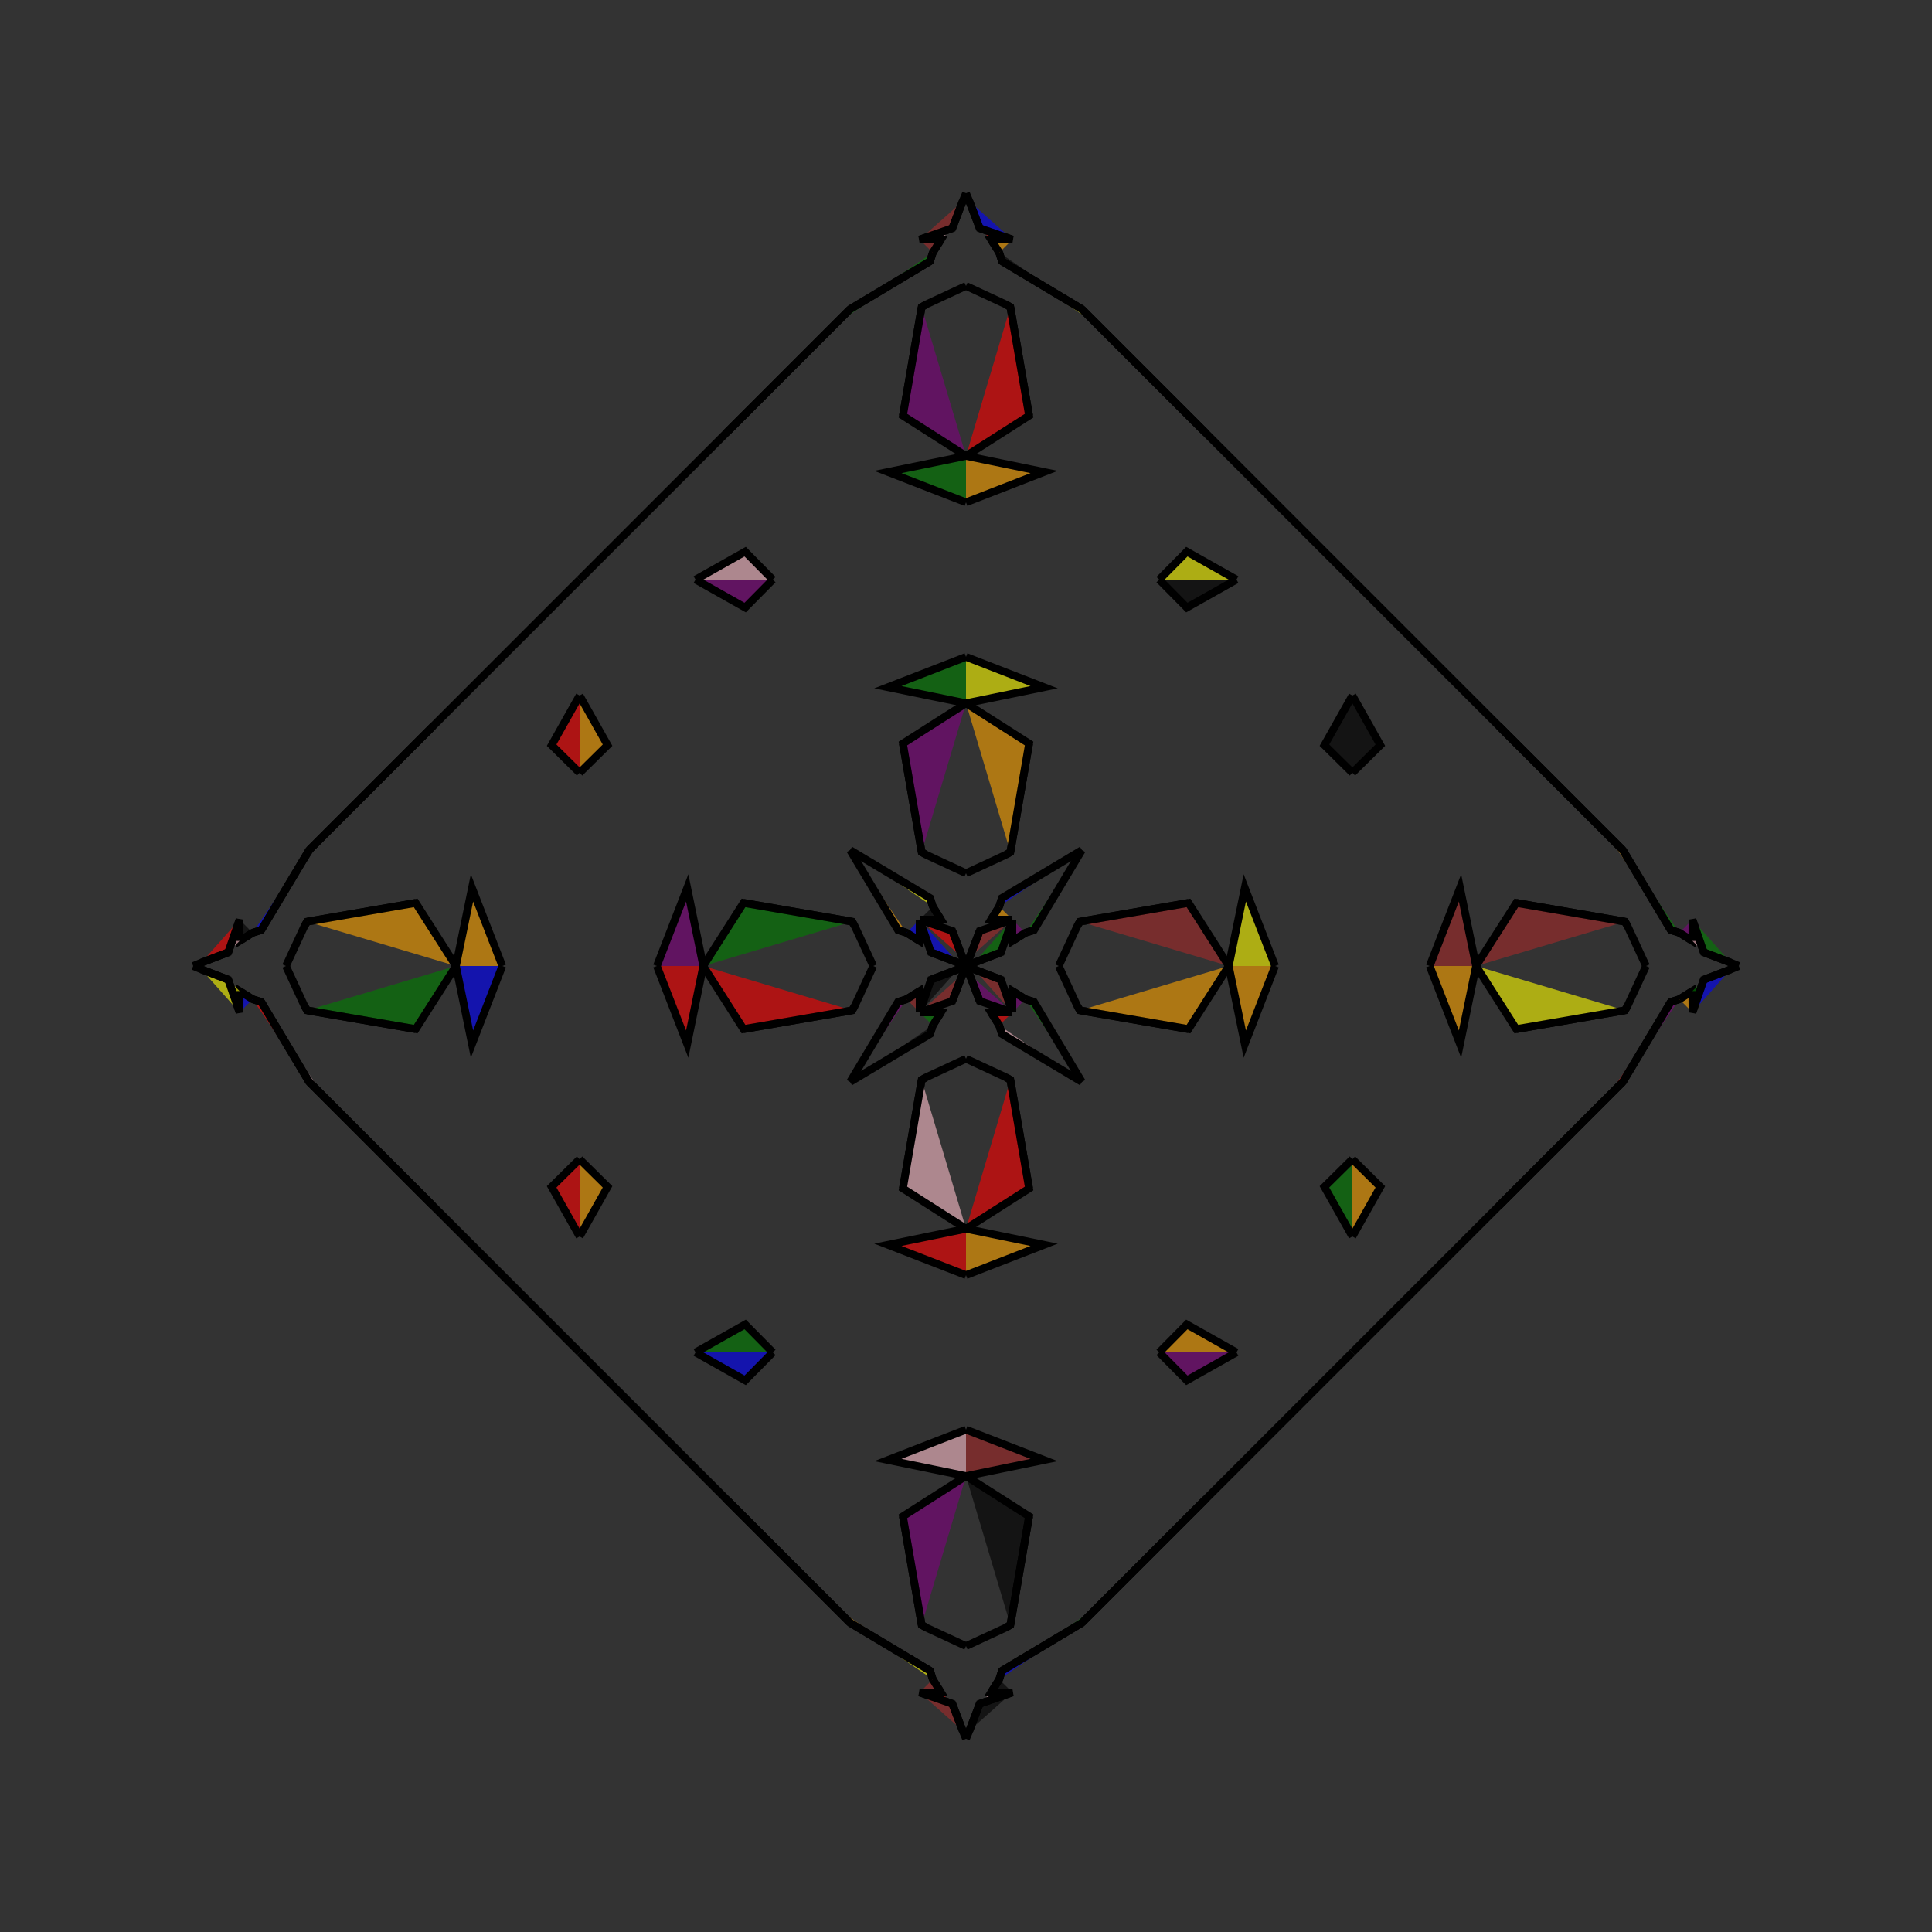 <?xml version="1.0" encoding="UTF-8"?>
<svg xmlns="http://www.w3.org/2000/svg" xmlns:xlink="http://www.w3.org/1999/xlink"
     width="250" height="250" viewBox="-125.0 -125.0 250 250">
<rect x="-125.0" y="-125.0" width="250" height="250" fill="#333333" stroke="none"/>
<defs>
</defs>
<path d="M12.0,-0.0 L14.415,-5.202 L14.737,-5.741" fill="blue" fill-opacity="0.6" stroke="black" stroke-width="1" />
<path d="M12.0,-0.0 L14.415,5.202 L14.737,5.741" fill="red" fill-opacity="0.6" stroke="black" stroke-width="1" />
<path d="M14.415,-5.202 L14.737,-5.741 L28.791,-8.165" fill="yellow" fill-opacity="0.6" stroke="black" stroke-width="1" />
<path d="M14.415,5.202 L14.737,5.741 L28.791,8.165" fill="red" fill-opacity="0.6" stroke="black" stroke-width="1" />
<path d="M14.737,-5.741 L28.791,-8.165 L34.0,-0.0" fill="brown" fill-opacity="0.6" stroke="black" stroke-width="1" />
<path d="M14.737,5.741 L28.791,8.165 L34.0,-0.0" fill="orange" fill-opacity="0.6" stroke="black" stroke-width="1" />
<path d="M34.0,-0.0 L36.075,-10.108 L40.0,-0.0" fill="yellow" fill-opacity="0.6" stroke="black" stroke-width="1" />
<path d="M34.0,-0.0 L36.075,10.108 L40.0,-0.0" fill="orange" fill-opacity="0.6" stroke="black" stroke-width="1" />
<path d="M50.0,-25.0 L46.382,-28.576 L50.0,-35.0" fill="black" fill-opacity="0.6" stroke="black" stroke-width="1" />
<path d="M50.0,25.0 L46.382,28.576 L50.0,35.0" fill="green" fill-opacity="0.6" stroke="black" stroke-width="1" />
<path d="M50.0,50.0 L31.0,69.0 L20.0,80.0" fill="pink" fill-opacity="0.6" stroke="black" stroke-width="1" />
<path d="M50.0,-50.0 L31.0,-69.0 L20.0,-80.0" fill="green" fill-opacity="0.6" stroke="black" stroke-width="1" />
<path d="M31.0,69.0 L20.0,80.0 L17.0,83.0" fill="blue" fill-opacity="0.6" stroke="black" stroke-width="1" />
<path d="M31.0,-69.0 L20.0,-80.0 L17.0,-83.0" fill="green" fill-opacity="0.6" stroke="black" stroke-width="1" />
<path d="M20.0,80.0 L17.0,83.0 L15.0,85.0" fill="orange" fill-opacity="0.6" stroke="black" stroke-width="1" />
<path d="M20.0,-80.0 L17.0,-83.0 L15.0,-85.0" fill="orange" fill-opacity="0.6" stroke="black" stroke-width="1" />
<path d="M17.0,83.0 L15.0,85.0 L4.649,91.196" fill="green" fill-opacity="0.6" stroke="black" stroke-width="1" />
<path d="M17.0,-83.0 L15.0,-85.0 L4.649,-91.196" fill="yellow" fill-opacity="0.6" stroke="black" stroke-width="1" />
<path d="M15.0,-15.0 L8.804,-4.649 L7.687,-4.299" fill="green" fill-opacity="0.6" stroke="black" stroke-width="1" />
<path d="M15.0,15.0 L8.804,4.649 L7.687,4.299" fill="green" fill-opacity="0.6" stroke="black" stroke-width="1" />
<path d="M8.804,-4.649 L7.687,-4.299 L6.005,-3.242" fill="purple" fill-opacity="0.6" stroke="black" stroke-width="1" />
<path d="M8.804,4.649 L7.687,4.299 L6.005,3.242" fill="black" fill-opacity="0.6" stroke="black" stroke-width="1" />
<path d="M7.687,-4.299 L6.005,-3.242 L6.0,-6.0" fill="purple" fill-opacity="0.6" stroke="black" stroke-width="1" />
<path d="M7.687,4.299 L6.005,3.242 L6.0,6.0" fill="purple" fill-opacity="0.6" stroke="black" stroke-width="1" />
<path d="M3.242,93.995 L6.0,94.0 L1.768,95.466" fill="pink" fill-opacity="0.6" stroke="black" stroke-width="1" />
<path d="M3.242,-93.995 L6.0,-94.0 L1.768,-95.466" fill="red" fill-opacity="0.6" stroke="black" stroke-width="1" />
<path d="M6.0,-6.0 L4.534,-1.768 L1.058,-0.437" fill="green" fill-opacity="0.6" stroke="black" stroke-width="1" />
<path d="M6.0,6.0 L4.534,1.768 L1.058,0.437" fill="brown" fill-opacity="0.6" stroke="black" stroke-width="1" />
<path d="M4.534,-1.768 L1.058,-0.437 L0.0,-0.0" fill="orange" fill-opacity="0.6" stroke="black" stroke-width="1" />
<path d="M4.534,1.768 L1.058,0.437 L0.0,-0.0" fill="black" fill-opacity="0.6" stroke="black" stroke-width="1" />
<path d="M-12.0,-0.0 L-14.415,-5.202 L-14.737,-5.741" fill="pink" fill-opacity="0.6" stroke="black" stroke-width="1" />
<path d="M-12.0,-0.0 L-14.415,5.202 L-14.737,5.741" fill="red" fill-opacity="0.6" stroke="black" stroke-width="1" />
<path d="M-14.415,-5.202 L-14.737,-5.741 L-28.791,-8.165" fill="black" fill-opacity="0.6" stroke="black" stroke-width="1" />
<path d="M-14.415,5.202 L-14.737,5.741 L-28.791,8.165" fill="brown" fill-opacity="0.6" stroke="black" stroke-width="1" />
<path d="M-14.737,-5.741 L-28.791,-8.165 L-34.0,-0.0" fill="green" fill-opacity="0.6" stroke="black" stroke-width="1" />
<path d="M-14.737,5.741 L-28.791,8.165 L-34.0,-0.0" fill="red" fill-opacity="0.6" stroke="black" stroke-width="1" />
<path d="M-34.0,-0.0 L-36.075,-10.108 L-40.0,-0.0" fill="purple" fill-opacity="0.6" stroke="black" stroke-width="1" />
<path d="M-34.0,-0.0 L-36.075,10.108 L-40.0,-0.0" fill="red" fill-opacity="0.6" stroke="black" stroke-width="1" />
<path d="M-50.0,-25.0 L-46.382,-28.576 L-50.0,-35.0" fill="orange" fill-opacity="0.6" stroke="black" stroke-width="1" />
<path d="M-50.0,25.0 L-46.382,28.576 L-50.0,35.0" fill="orange" fill-opacity="0.6" stroke="black" stroke-width="1" />
<path d="M-50.0,50.0 L-31.0,69.0 L-20.0,80.0" fill="purple" fill-opacity="0.6" stroke="black" stroke-width="1" />
<path d="M-50.0,-50.0 L-31.0,-69.0 L-20.0,-80.0" fill="brown" fill-opacity="0.6" stroke="black" stroke-width="1" />
<path d="M-31.0,69.0 L-20.0,80.0 L-17.0,83.0" fill="blue" fill-opacity="0.6" stroke="black" stroke-width="1" />
<path d="M-31.0,-69.0 L-20.0,-80.0 L-17.0,-83.0" fill="brown" fill-opacity="0.6" stroke="black" stroke-width="1" />
<path d="M-20.0,80.0 L-17.0,83.0 L-15.0,85.0" fill="brown" fill-opacity="0.6" stroke="black" stroke-width="1" />
<path d="M-20.0,-80.0 L-17.0,-83.0 L-15.0,-85.0" fill="yellow" fill-opacity="0.6" stroke="black" stroke-width="1" />
<path d="M-17.0,83.0 L-15.0,85.0 L-4.649,91.196" fill="orange" fill-opacity="0.6" stroke="black" stroke-width="1" />
<path d="M-17.0,-83.0 L-15.0,-85.0 L-4.649,-91.196" fill="green" fill-opacity="0.6" stroke="black" stroke-width="1" />
<path d="M-15.0,-15.0 L-8.804,-4.649 L-7.687,-4.299" fill="orange" fill-opacity="0.6" stroke="black" stroke-width="1" />
<path d="M-15.0,15.0 L-8.804,4.649 L-7.687,4.299" fill="purple" fill-opacity="0.6" stroke="black" stroke-width="1" />
<path d="M-8.804,-4.649 L-7.687,-4.299 L-6.005,-3.242" fill="purple" fill-opacity="0.6" stroke="black" stroke-width="1" />
<path d="M-8.804,4.649 L-7.687,4.299 L-6.005,3.242" fill="pink" fill-opacity="0.6" stroke="black" stroke-width="1" />
<path d="M-7.687,-4.299 L-6.005,-3.242 L-6.0,-6.0" fill="blue" fill-opacity="0.6" stroke="black" stroke-width="1" />
<path d="M-7.687,4.299 L-6.005,3.242 L-6.0,6.0" fill="brown" fill-opacity="0.6" stroke="black" stroke-width="1" />
<path d="M-3.242,93.995 L-6.0,94.0 L-1.768,95.466" fill="red" fill-opacity="0.6" stroke="black" stroke-width="1" />
<path d="M-3.242,-93.995 L-6.0,-94.0 L-1.768,-95.466" fill="pink" fill-opacity="0.6" stroke="black" stroke-width="1" />
<path d="M-6.0,-6.0 L-4.534,-1.768 L-1.058,-0.437" fill="blue" fill-opacity="0.6" stroke="black" stroke-width="1" />
<path d="M-6.0,6.0 L-4.534,1.768 L-1.058,0.437" fill="black" fill-opacity="0.6" stroke="black" stroke-width="1" />
<path d="M-4.534,-1.768 L-1.058,-0.437 L0.0,-0.0" fill="orange" fill-opacity="0.6" stroke="black" stroke-width="1" />
<path d="M-4.534,1.768 L-1.058,0.437 L0.0,-0.0" fill="red" fill-opacity="0.6" stroke="black" stroke-width="1" />
<path d="M88.0,-0.0 L85.585,5.202 L85.263,5.741" fill="purple" fill-opacity="0.6" stroke="black" stroke-width="1" />
<path d="M88.0,-0.0 L85.585,-5.202 L85.263,-5.741" fill="yellow" fill-opacity="0.6" stroke="black" stroke-width="1" />
<path d="M85.585,5.202 L85.263,5.741 L71.209,8.165" fill="green" fill-opacity="0.6" stroke="black" stroke-width="1" />
<path d="M85.585,-5.202 L85.263,-5.741 L71.209,-8.165" fill="green" fill-opacity="0.6" stroke="black" stroke-width="1" />
<path d="M85.263,5.741 L71.209,8.165 L66.0,-0.0" fill="yellow" fill-opacity="0.6" stroke="black" stroke-width="1" />
<path d="M85.263,-5.741 L71.209,-8.165 L66.0,-0.0" fill="brown" fill-opacity="0.6" stroke="black" stroke-width="1" />
<path d="M66.0,-0.0 L63.925,10.108 L60.0,-0.0" fill="orange" fill-opacity="0.6" stroke="black" stroke-width="1" />
<path d="M66.0,-0.0 L63.925,-10.108 L60.0,-0.0" fill="brown" fill-opacity="0.6" stroke="black" stroke-width="1" />
<path d="M50.0,25.0 L53.618,28.576 L50.0,35.0" fill="orange" fill-opacity="0.6" stroke="black" stroke-width="1" />
<path d="M50.0,-25.0 L53.618,-28.576 L50.0,-35.0" fill="black" fill-opacity="0.6" stroke="black" stroke-width="1" />
<path d="M50.0,50.0 L69.0,31.0 L80.0,20.0" fill="pink" fill-opacity="0.6" stroke="black" stroke-width="1" />
<path d="M50.0,-50.0 L69.0,-31.0 L80.0,-20.0" fill="purple" fill-opacity="0.6" stroke="black" stroke-width="1" />
<path d="M69.0,31.0 L80.0,20.0 L83.0,17.0" fill="black" fill-opacity="0.6" stroke="black" stroke-width="1" />
<path d="M69.0,-31.0 L80.0,-20.0 L83.0,-17.0" fill="brown" fill-opacity="0.6" stroke="black" stroke-width="1" />
<path d="M80.0,20.0 L83.0,17.0 L85.0,15.0" fill="orange" fill-opacity="0.6" stroke="black" stroke-width="1" />
<path d="M80.0,-20.0 L83.0,-17.0 L85.0,-15.0" fill="red" fill-opacity="0.6" stroke="black" stroke-width="1" />
<path d="M83.0,17.0 L85.0,15.0 L91.196,4.649" fill="red" fill-opacity="0.6" stroke="black" stroke-width="1" />
<path d="M83.0,-17.0 L85.0,-15.0 L91.196,-4.649" fill="orange" fill-opacity="0.6" stroke="black" stroke-width="1" />
<path d="M85.0,15.0 L91.196,4.649 L92.313,4.299" fill="purple" fill-opacity="0.6" stroke="black" stroke-width="1" />
<path d="M85.0,-15.0 L91.196,-4.649 L92.313,-4.299" fill="green" fill-opacity="0.6" stroke="black" stroke-width="1" />
<path d="M91.196,4.649 L92.313,4.299 L93.995,3.242" fill="brown" fill-opacity="0.6" stroke="black" stroke-width="1" />
<path d="M91.196,-4.649 L92.313,-4.299 L93.995,-3.242" fill="blue" fill-opacity="0.6" stroke="black" stroke-width="1" />
<path d="M92.313,4.299 L93.995,3.242 L94.0,6.0" fill="orange" fill-opacity="0.6" stroke="black" stroke-width="1" />
<path d="M92.313,-4.299 L93.995,-3.242 L94.0,-6.0" fill="purple" fill-opacity="0.6" stroke="black" stroke-width="1" />
<path d="M93.995,3.242 L94.0,6.0 L95.466,1.768" fill="green" fill-opacity="0.6" stroke="black" stroke-width="1" />
<path d="M93.995,-3.242 L94.0,-6.0 L95.466,-1.768" fill="pink" fill-opacity="0.6" stroke="black" stroke-width="1" />
<path d="M94.0,6.0 L95.466,1.768 L98.942,0.437" fill="blue" fill-opacity="0.6" stroke="black" stroke-width="1" />
<path d="M94.0,-6.0 L95.466,-1.768 L98.942,-0.437" fill="green" fill-opacity="0.6" stroke="black" stroke-width="1" />
<path d="M95.466,1.768 L98.942,0.437 L100.0,-0.0" fill="pink" fill-opacity="0.6" stroke="black" stroke-width="1" />
<path d="M95.466,-1.768 L98.942,-0.437 L100.0,-0.0" fill="black" fill-opacity="0.6" stroke="black" stroke-width="1" />
<path d="M0.0,-12.0 L5.202,-14.415 L5.741,-14.737" fill="purple" fill-opacity="0.6" stroke="black" stroke-width="1" />
<path d="M0.0,12.0 L5.202,14.415 L5.741,14.737" fill="black" fill-opacity="0.6" stroke="black" stroke-width="1" />
<path d="M0.0,88.0 L5.202,85.585 L5.741,85.263" fill="red" fill-opacity="0.6" stroke="black" stroke-width="1" />
<path d="M0.0,-88.0 L5.202,-85.585 L5.741,-85.263" fill="orange" fill-opacity="0.6" stroke="black" stroke-width="1" />
<path d="M5.202,-14.415 L5.741,-14.737 L8.165,-28.791" fill="black" fill-opacity="0.6" stroke="black" stroke-width="1" />
<path d="M5.202,14.415 L5.741,14.737 L8.165,28.791" fill="orange" fill-opacity="0.6" stroke="black" stroke-width="1" />
<path d="M5.202,85.585 L5.741,85.263 L8.165,71.209" fill="orange" fill-opacity="0.6" stroke="black" stroke-width="1" />
<path d="M5.202,-85.585 L5.741,-85.263 L8.165,-71.209" fill="red" fill-opacity="0.6" stroke="black" stroke-width="1" />
<path d="M5.741,-14.737 L8.165,-28.791 L0.0,-34.0" fill="orange" fill-opacity="0.6" stroke="black" stroke-width="1" />
<path d="M5.741,14.737 L8.165,28.791 L0.0,34.0" fill="red" fill-opacity="0.6" stroke="black" stroke-width="1" />
<path d="M5.741,85.263 L8.165,71.209 L0.0,66.0" fill="black" fill-opacity="0.6" stroke="black" stroke-width="1" />
<path d="M5.741,-85.263 L8.165,-71.209 L0.0,-66.0" fill="red" fill-opacity="0.6" stroke="black" stroke-width="1" />
<path d="M0.0,-34.0 L10.108,-36.075 L0.0,-40.0" fill="yellow" fill-opacity="0.6" stroke="black" stroke-width="1" />
<path d="M0.0,34.0 L10.108,36.075 L0.0,40.0" fill="orange" fill-opacity="0.6" stroke="black" stroke-width="1" />
<path d="M0.0,66.0 L10.108,63.925 L0.0,60.0" fill="brown" fill-opacity="0.6" stroke="black" stroke-width="1" />
<path d="M0.0,-66.0 L10.108,-63.925 L0.0,-60.0" fill="orange" fill-opacity="0.6" stroke="black" stroke-width="1" />
<path d="M25.0,-50.0 L28.576,-46.382 L35.0,-50.0" fill="black" fill-opacity="0.6" stroke="black" stroke-width="1" />
<path d="M25.0,50.0 L28.576,46.382 L35.0,50.0" fill="orange" fill-opacity="0.6" stroke="black" stroke-width="1" />
<path d="M25.0,50.0 L28.576,53.618 L35.0,50.0" fill="purple" fill-opacity="0.6" stroke="black" stroke-width="1" />
<path d="M25.0,-50.0 L28.576,-53.618 L35.0,-50.0" fill="yellow" fill-opacity="0.6" stroke="black" stroke-width="1" />
<path d="M15.0,-15.0 L4.649,-8.804 L4.299,-7.687" fill="blue" fill-opacity="0.6" stroke="black" stroke-width="1" />
<path d="M15.0,15.0 L4.649,8.804 L4.299,7.687" fill="pink" fill-opacity="0.6" stroke="black" stroke-width="1" />
<path d="M15.0,85.0 L4.649,91.196 L4.299,92.313" fill="blue" fill-opacity="0.6" stroke="black" stroke-width="1" />
<path d="M15.0,-85.0 L4.649,-91.196 L4.299,-92.313" fill="black" fill-opacity="0.6" stroke="black" stroke-width="1" />
<path d="M4.649,-8.804 L4.299,-7.687 L3.242,-6.005" fill="brown" fill-opacity="0.6" stroke="black" stroke-width="1" />
<path d="M4.649,8.804 L4.299,7.687 L3.242,6.005" fill="pink" fill-opacity="0.6" stroke="black" stroke-width="1" />
<path d="M4.649,91.196 L4.299,92.313 L3.242,93.995" fill="black" fill-opacity="0.6" stroke="black" stroke-width="1" />
<path d="M4.649,-91.196 L4.299,-92.313 L3.242,-93.995" fill="orange" fill-opacity="0.6" stroke="black" stroke-width="1" />
<path d="M4.299,-7.687 L3.242,-6.005 L6.0,-6.0" fill="orange" fill-opacity="0.6" stroke="black" stroke-width="1" />
<path d="M4.299,7.687 L3.242,6.005 L6.0,6.0" fill="red" fill-opacity="0.6" stroke="black" stroke-width="1" />
<path d="M4.299,92.313 L3.242,93.995 L6.0,94.0" fill="black" fill-opacity="0.6" stroke="black" stroke-width="1" />
<path d="M4.299,-92.313 L3.242,-93.995 L6.0,-94.0" fill="orange" fill-opacity="0.6" stroke="black" stroke-width="1" />
<path d="M6.0,-6.0 L1.768,-4.534 L0.437,-1.058" fill="brown" fill-opacity="0.6" stroke="black" stroke-width="1" />
<path d="M6.0,6.0 L1.768,4.534 L0.437,1.058" fill="purple" fill-opacity="0.6" stroke="black" stroke-width="1" />
<path d="M6.0,94.0 L1.768,95.466 L0.437,98.942" fill="black" fill-opacity="0.6" stroke="black" stroke-width="1" />
<path d="M6.0,-94.0 L1.768,-95.466 L0.437,-98.942" fill="blue" fill-opacity="0.6" stroke="black" stroke-width="1" />
<path d="M1.768,-4.534 L0.437,-1.058 L0.0,-0.0" fill="purple" fill-opacity="0.6" stroke="black" stroke-width="1" />
<path d="M1.768,4.534 L0.437,1.058 L0.0,-0.0" fill="green" fill-opacity="0.6" stroke="black" stroke-width="1" />
<path d="M1.768,95.466 L0.437,98.942 L0.0,100.0" fill="purple" fill-opacity="0.6" stroke="black" stroke-width="1" />
<path d="M1.768,-95.466 L0.437,-98.942 L0.0,-100.0" fill="green" fill-opacity="0.6" stroke="black" stroke-width="1" />
<path d="M0.0,88.0 L-5.202,85.585 L-5.741,85.263" fill="brown" fill-opacity="0.6" stroke="black" stroke-width="1" />
<path d="M0.0,-12.0 L-5.202,-14.415 L-5.741,-14.737" fill="brown" fill-opacity="0.6" stroke="black" stroke-width="1" />
<path d="M0.0,12.0 L-5.202,14.415 L-5.741,14.737" fill="black" fill-opacity="0.6" stroke="black" stroke-width="1" />
<path d="M0.0,-88.0 L-5.202,-85.585 L-5.741,-85.263" fill="blue" fill-opacity="0.6" stroke="black" stroke-width="1" />
<path d="M-5.202,85.585 L-5.741,85.263 L-8.165,71.209" fill="yellow" fill-opacity="0.6" stroke="black" stroke-width="1" />
<path d="M-5.202,-14.415 L-5.741,-14.737 L-8.165,-28.791" fill="brown" fill-opacity="0.6" stroke="black" stroke-width="1" />
<path d="M-5.202,14.415 L-5.741,14.737 L-8.165,28.791" fill="pink" fill-opacity="0.6" stroke="black" stroke-width="1" />
<path d="M-5.202,-85.585 L-5.741,-85.263 L-8.165,-71.209" fill="blue" fill-opacity="0.6" stroke="black" stroke-width="1" />
<path d="M-5.741,85.263 L-8.165,71.209 L0.0,66.0" fill="purple" fill-opacity="0.6" stroke="black" stroke-width="1" />
<path d="M-5.741,-14.737 L-8.165,-28.791 L0.0,-34.0" fill="purple" fill-opacity="0.6" stroke="black" stroke-width="1" />
<path d="M-5.741,14.737 L-8.165,28.791 L0.0,34.0" fill="pink" fill-opacity="0.6" stroke="black" stroke-width="1" />
<path d="M-5.741,-85.263 L-8.165,-71.209 L0.0,-66.0" fill="purple" fill-opacity="0.6" stroke="black" stroke-width="1" />
<path d="M0.0,66.0 L-10.108,63.925 L0.0,60.0" fill="pink" fill-opacity="0.6" stroke="black" stroke-width="1" />
<path d="M0.0,-34.0 L-10.108,-36.075 L0.0,-40.0" fill="green" fill-opacity="0.6" stroke="black" stroke-width="1" />
<path d="M0.0,34.0 L-10.108,36.075 L0.0,40.0" fill="red" fill-opacity="0.6" stroke="black" stroke-width="1" />
<path d="M0.0,-66.0 L-10.108,-63.925 L0.0,-60.0" fill="green" fill-opacity="0.6" stroke="black" stroke-width="1" />
<path d="M-25.0,50.0 L-28.576,53.618 L-35.0,50.0" fill="blue" fill-opacity="0.6" stroke="black" stroke-width="1" />
<path d="M-25.0,-50.0 L-28.576,-46.382 L-35.0,-50.0" fill="purple" fill-opacity="0.6" stroke="black" stroke-width="1" />
<path d="M-25.0,50.0 L-28.576,46.382 L-35.0,50.0" fill="green" fill-opacity="0.6" stroke="black" stroke-width="1" />
<path d="M-25.0,-50.0 L-28.576,-53.618 L-35.0,-50.0" fill="pink" fill-opacity="0.6" stroke="black" stroke-width="1" />
<path d="M-15.0,85.0 L-4.649,91.196 L-4.299,92.313" fill="yellow" fill-opacity="0.6" stroke="black" stroke-width="1" />
<path d="M-15.0,-15.0 L-4.649,-8.804 L-4.299,-7.687" fill="yellow" fill-opacity="0.6" stroke="black" stroke-width="1" />
<path d="M-15.0,15.0 L-4.649,8.804 L-4.299,7.687" fill="black" fill-opacity="0.6" stroke="black" stroke-width="1" />
<path d="M-15.0,-85.0 L-4.649,-91.196 L-4.299,-92.313" fill="green" fill-opacity="0.6" stroke="black" stroke-width="1" />
<path d="M-4.649,91.196 L-4.299,92.313 L-3.242,93.995" fill="yellow" fill-opacity="0.6" stroke="black" stroke-width="1" />
<path d="M-4.649,-8.804 L-4.299,-7.687 L-3.242,-6.005" fill="black" fill-opacity="0.6" stroke="black" stroke-width="1" />
<path d="M-4.649,8.804 L-4.299,7.687 L-3.242,6.005" fill="blue" fill-opacity="0.6" stroke="black" stroke-width="1" />
<path d="M-4.649,-91.196 L-4.299,-92.313 L-3.242,-93.995" fill="brown" fill-opacity="0.6" stroke="black" stroke-width="1" />
<path d="M-4.299,92.313 L-3.242,93.995 L-6.0,94.0" fill="brown" fill-opacity="0.6" stroke="black" stroke-width="1" />
<path d="M-4.299,-7.687 L-3.242,-6.005 L-6.0,-6.0" fill="black" fill-opacity="0.6" stroke="black" stroke-width="1" />
<path d="M-4.299,7.687 L-3.242,6.005 L-6.0,6.0" fill="green" fill-opacity="0.6" stroke="black" stroke-width="1" />
<path d="M-4.299,-92.313 L-3.242,-93.995 L-6.0,-94.0" fill="brown" fill-opacity="0.6" stroke="black" stroke-width="1" />
<path d="M-6.0,94.0 L-1.768,95.466 L-0.437,98.942" fill="brown" fill-opacity="0.6" stroke="black" stroke-width="1" />
<path d="M-6.0,-6.0 L-1.768,-4.534 L-0.437,-1.058" fill="red" fill-opacity="0.6" stroke="black" stroke-width="1" />
<path d="M-6.0,6.0 L-1.768,4.534 L-0.437,1.058" fill="brown" fill-opacity="0.6" stroke="black" stroke-width="1" />
<path d="M-6.0,-94.0 L-1.768,-95.466 L-0.437,-98.942" fill="brown" fill-opacity="0.6" stroke="black" stroke-width="1" />
<path d="M-1.768,95.466 L-0.437,98.942 L0.0,100.0" fill="green" fill-opacity="0.6" stroke="black" stroke-width="1" />
<path d="M-1.768,-4.534 L-0.437,-1.058 L0.0,-0.0" fill="blue" fill-opacity="0.6" stroke="black" stroke-width="1" />
<path d="M-1.768,4.534 L-0.437,1.058 L0.0,-0.0" fill="black" fill-opacity="0.6" stroke="black" stroke-width="1" />
<path d="M-1.768,-95.466 L-0.437,-98.942 L0.0,-100.0" fill="pink" fill-opacity="0.6" stroke="black" stroke-width="1" />
<path d="M-88.0,-0.0 L-85.585,-5.202 L-85.263,-5.741" fill="blue" fill-opacity="0.6" stroke="black" stroke-width="1" />
<path d="M-88.0,-0.0 L-85.585,5.202 L-85.263,5.741" fill="orange" fill-opacity="0.6" stroke="black" stroke-width="1" />
<path d="M-85.585,-5.202 L-85.263,-5.741 L-71.209,-8.165" fill="brown" fill-opacity="0.6" stroke="black" stroke-width="1" />
<path d="M-85.585,5.202 L-85.263,5.741 L-71.209,8.165" fill="brown" fill-opacity="0.6" stroke="black" stroke-width="1" />
<path d="M-85.263,-5.741 L-71.209,-8.165 L-66.0,-0.0" fill="orange" fill-opacity="0.6" stroke="black" stroke-width="1" />
<path d="M-85.263,5.741 L-71.209,8.165 L-66.0,-0.0" fill="green" fill-opacity="0.6" stroke="black" stroke-width="1" />
<path d="M-66.0,-0.0 L-63.925,-10.108 L-60.0,-0.0" fill="orange" fill-opacity="0.6" stroke="black" stroke-width="1" />
<path d="M-66.0,-0.0 L-63.925,10.108 L-60.0,-0.0" fill="blue" fill-opacity="0.6" stroke="black" stroke-width="1" />
<path d="M-50.0,-25.0 L-53.618,-28.576 L-50.0,-35.0" fill="red" fill-opacity="0.6" stroke="black" stroke-width="1" />
<path d="M-50.0,25.0 L-53.618,28.576 L-50.0,35.0" fill="red" fill-opacity="0.6" stroke="black" stroke-width="1" />
<path d="M-50.0,-50.0 L-69.0,-31.0 L-80.0,-20.0" fill="brown" fill-opacity="0.6" stroke="black" stroke-width="1" />
<path d="M-50.0,50.0 L-69.0,31.0 L-80.0,20.0" fill="pink" fill-opacity="0.6" stroke="black" stroke-width="1" />
<path d="M-69.0,-31.0 L-80.0,-20.0 L-83.0,-17.0" fill="orange" fill-opacity="0.6" stroke="black" stroke-width="1" />
<path d="M-69.0,31.0 L-80.0,20.0 L-83.0,17.0" fill="purple" fill-opacity="0.6" stroke="black" stroke-width="1" />
<path d="M-80.0,-20.0 L-83.0,-17.0 L-85.0,-15.0" fill="brown" fill-opacity="0.6" stroke="black" stroke-width="1" />
<path d="M-80.0,20.0 L-83.0,17.0 L-85.0,15.0" fill="blue" fill-opacity="0.6" stroke="black" stroke-width="1" />
<path d="M-83.0,-17.0 L-85.0,-15.0 L-91.196,-4.649" fill="black" fill-opacity="0.6" stroke="black" stroke-width="1" />
<path d="M-83.0,17.0 L-85.0,15.0 L-91.196,4.649" fill="pink" fill-opacity="0.6" stroke="black" stroke-width="1" />
<path d="M-85.0,-15.0 L-91.196,-4.649 L-92.313,-4.299" fill="blue" fill-opacity="0.6" stroke="black" stroke-width="1" />
<path d="M-85.0,15.0 L-91.196,4.649 L-92.313,4.299" fill="red" fill-opacity="0.6" stroke="black" stroke-width="1" />
<path d="M-91.196,-4.649 L-92.313,-4.299 L-93.995,-3.242" fill="red" fill-opacity="0.6" stroke="black" stroke-width="1" />
<path d="M-91.196,4.649 L-92.313,4.299 L-93.995,3.242" fill="blue" fill-opacity="0.6" stroke="black" stroke-width="1" />
<path d="M-92.313,-4.299 L-93.995,-3.242 L-94.0,-6.0" fill="black" fill-opacity="0.6" stroke="black" stroke-width="1" />
<path d="M-92.313,4.299 L-93.995,3.242 L-94.0,6.0" fill="blue" fill-opacity="0.6" stroke="black" stroke-width="1" />
<path d="M-93.995,-3.242 L-94.0,-6.0 L-95.466,-1.768" fill="pink" fill-opacity="0.6" stroke="black" stroke-width="1" />
<path d="M-93.995,3.242 L-94.0,6.0 L-95.466,1.768" fill="yellow" fill-opacity="0.6" stroke="black" stroke-width="1" />
<path d="M-94.0,-6.0 L-95.466,-1.768 L-98.942,-0.437" fill="red" fill-opacity="0.6" stroke="black" stroke-width="1" />
<path d="M-94.0,6.0 L-95.466,1.768 L-98.942,0.437" fill="yellow" fill-opacity="0.6" stroke="black" stroke-width="1" />
<path d="M-95.466,-1.768 L-98.942,-0.437 L-100.0,-0.0" fill="green" fill-opacity="0.6" stroke="black" stroke-width="1" />
<path d="M-95.466,1.768 L-98.942,0.437 L-100.0,-0.0" fill="black" fill-opacity="0.6" stroke="black" stroke-width="1" />
</svg>